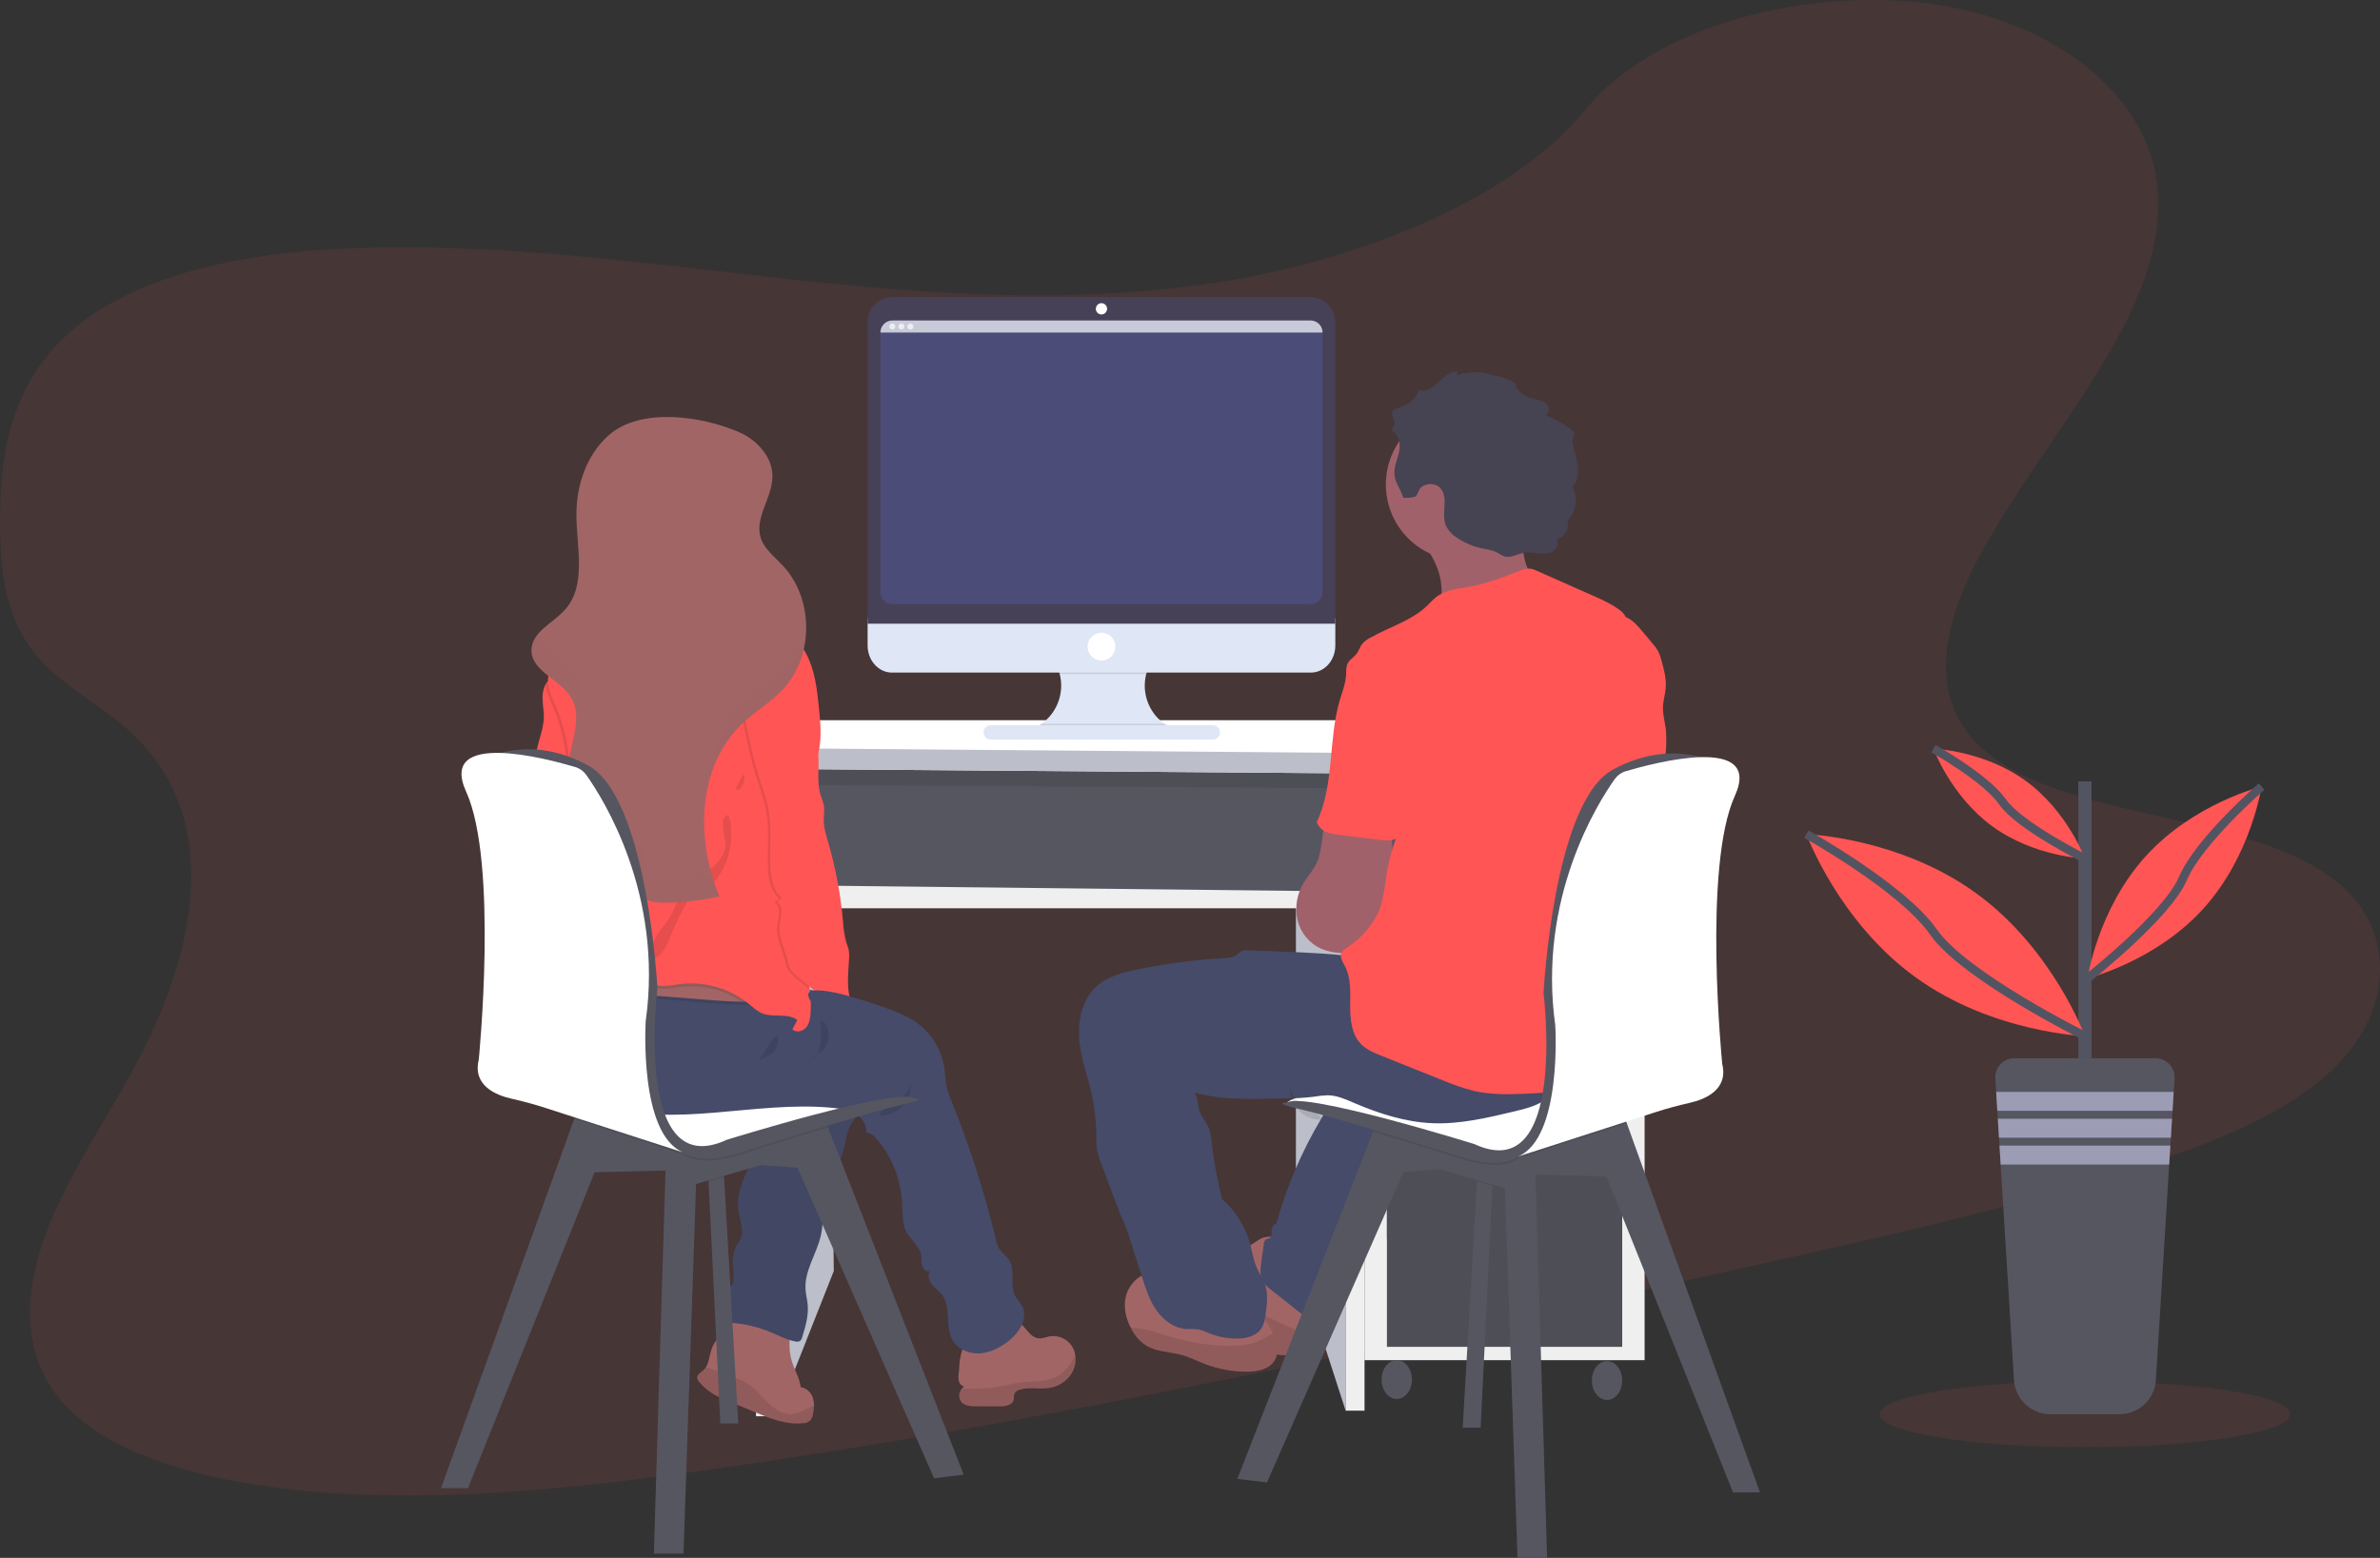 <svg width="559" height="366" viewBox="0 0 559 366" fill="none" xmlns="http://www.w3.org/2000/svg">
<rect x="0" y="0" width="559" height="366" fill="#333333" stroke="none"/>
<g clip-path="url(#clip0)">
<path opacity="0.1" d="M289.117 65.823C253.813 71.802 218.559 69.239 184.645 65.51C150.732 61.782 116.902 56.912 81.584 58.38C58.864 59.322 33.563 63.834 17.699 76.949C2.429 89.564 0.05 106.586 0.02 121.952C-0.019 133.51 0.98 145.47 9.151 154.677C14.83 161.064 23.571 165.64 30.154 171.536C53.062 192.014 46.097 224.259 31.065 251.674C24.011 264.536 15.384 277.185 10.581 290.349C5.778 303.514 5.14 317.621 13.737 328.356C22.255 339.001 38.732 345.001 55.911 348.11C90.804 354.427 129.679 350.505 167.293 345.189C250.538 333.383 332.923 314.978 415.13 296.617C445.546 289.819 476.096 282.991 505.4 273.193C521.674 267.739 538.245 260.951 548.756 250.385C562.112 236.997 562.448 218.685 549.577 207.742C527.981 189.396 479.099 193.467 462.394 172.493C453.204 160.945 457.205 145.261 464.521 131.408C480.207 101.697 510.524 72.343 506.597 42.721C503.886 22.392 483.204 5.568 455.484 1.185C426.428 -3.407 389.111 5.3 372.382 25.759C355.183 46.837 320.29 60.527 289.117 65.823Z" fill="#FF5555"/>
<path d="M318.276 178.126H178.076V210.668H318.276V178.126Z" fill="#565661"/>
<path opacity="0.1" d="M318.276 178.126H178.076V210.668H318.276V178.126Z" fill="black"/>
<path d="M194.85 211.739L195.834 298.615L182.35 332.739L181.306 211.739H194.85Z" fill="#BCBEC9"/>
<path d="M179.555 184.374L316.055 185.197V209.433H179.555V184.374Z" fill="#565661"/>
<path d="M304.376 211.739L316.055 213.39V331.42L304.376 295.318V211.739Z" fill="#BCBEC9"/>
<path d="M386.276 179.43H320.492V319.555H386.276V179.43Z" fill="#EFEFF0"/>
<path d="M381.013 183.322H325.755V291.034H381.013V183.322Z" fill="#565661"/>
<path opacity="0.1" d="M381.013 183.322H325.755V291.034H381.013V183.322Z" fill="black"/>
<path d="M381.013 185.529H325.755V209.433H381.013V185.529Z" fill="#565661"/>
<path d="M381.013 211.739H325.755V262.513H381.013V211.739Z" fill="#565661"/>
<path d="M381.013 265.647H325.755V316.421H381.013V265.647Z" fill="#565661"/>
<path opacity="0.1" d="M381.013 265.647H325.755V316.421H381.013V265.647Z" fill="black"/>
<path d="M328.06 328.678C330.027 328.678 331.622 326.636 331.622 324.116C331.622 321.597 330.027 319.555 328.06 319.555C326.093 319.555 324.499 321.597 324.499 324.116C324.499 326.636 326.093 328.678 328.06 328.678Z" fill="#565661"/>
<path d="M377.452 328.896C379.419 328.896 381.013 326.854 381.013 324.334C381.013 321.815 379.419 319.773 377.452 319.773C375.485 319.773 373.89 321.815 373.89 324.334C373.89 326.854 375.485 328.896 377.452 328.896Z" fill="#565661"/>
<path d="M177.581 332.739H182.35L181.039 180.645H173.797L177.581 332.739Z" fill="#EFEFF0"/>
<path d="M316.055 179.43V331.42H320.492V180.645L316.055 179.43Z" fill="#EFEFF0"/>
<path d="M181.271 207.946V213.39H316.055V209.433L181.271 207.946Z" fill="#EFEFF0"/>
<path d="M190.408 169.211H361.281L386.113 177.452V182.231L172.976 180.585V175.721L190.408 169.211Z" fill="white"/>
<path d="M172.976 175.721L386.113 177.452V182.231L172.976 180.585V175.721Z" fill="#BCBEC9"/>
<path d="M192.282 232.406L191.293 232.257C191.293 232.212 191.293 232.173 191.293 232.133C191.263 231.9 191.229 231.672 191.194 231.439C191.6 231.761 191.986 232.083 192.342 232.406H192.282Z" fill="url(#paint0_linear)"/>
<path d="M170.785 308.968C171.428 308.82 172.081 308.696 172.734 308.606C177.218 307.966 181.791 308.641 185.901 310.55C185.486 313.614 185.075 316.783 185.956 319.743C186.569 321.826 187.801 323.71 188.063 325.881C188.724 325.995 189.34 326.291 189.842 326.736C190.344 327.181 190.713 327.757 190.907 328.4C191.097 328.969 191.192 329.566 191.189 330.166C191.184 330.908 191.091 331.647 190.912 332.367C190.852 332.943 190.57 333.472 190.127 333.842C189.683 334.213 189.113 334.395 188.538 334.35C184.709 334.787 180.955 333.274 177.393 331.792L170.468 328.906C169.657 328.569 168.841 328.227 168.064 327.81C166.591 327.013 165.283 325.941 164.211 324.652C163.984 324.422 163.825 324.134 163.751 323.819C163.622 322.946 164.641 322.425 165.289 321.835C165.479 321.656 165.645 321.452 165.784 321.231C166.55 320.07 166.625 318.469 167.085 317.1C168.173 313.852 171.537 311.76 172.724 308.592C172.788 308.418 172.847 308.244 172.897 308.066" fill="#A26565"/>
<path opacity="0.1" d="M191.189 330.165C191.184 330.908 191.091 331.647 190.912 332.367C190.852 332.942 190.57 333.472 190.127 333.842C189.684 334.213 189.113 334.395 188.538 334.35C184.709 334.787 180.955 333.274 177.393 331.792L170.468 328.906C169.657 328.569 168.841 328.227 168.064 327.81C166.591 327.012 165.283 325.94 164.211 324.652C163.984 324.422 163.825 324.133 163.751 323.819C163.622 322.946 164.641 322.425 165.289 321.835C165.479 321.656 165.645 321.452 165.784 321.23C167.693 321.642 170.063 322.847 171.522 323.313C172.983 323.712 174.387 324.3 175.697 325.063C177.517 326.233 178.828 328.038 180.371 329.526C181.914 331.013 183.908 332.367 186.06 332.184C187.197 332.012 188.294 331.632 189.295 331.063L191.189 330.165Z" fill="black"/>
<path d="M183.082 259.702C183.21 260.152 183.199 260.63 183.049 261.073C182.898 261.516 182.616 261.903 182.241 262.181C181.593 262.583 180.757 262.528 180.114 262.964C179.317 263.525 179.204 264.635 179.065 265.597C178.57 268.904 176.933 271.904 175.533 274.944C174.133 277.983 172.951 281.3 173.466 284.603C173.817 286.844 174.915 289.234 173.886 291.252C173.634 291.748 173.258 292.189 172.971 292.67C171.561 295.03 172.363 298.02 172.308 300.767C172.329 301.072 172.262 301.377 172.115 301.645C171.899 301.898 171.633 302.104 171.334 302.25C170.831 302.62 170.419 303.099 170.127 303.651C169.835 304.203 169.671 304.814 169.647 305.438C169.605 306.687 169.755 307.934 170.092 309.137C170.147 309.623 170.361 310.076 170.701 310.426C171.094 310.687 171.559 310.819 172.031 310.803C175.139 311.055 178.187 311.798 181.064 313.005C182.938 313.788 184.759 314.77 186.752 315.147C186.945 315.207 187.148 315.227 187.349 315.205C187.549 315.184 187.744 315.122 187.919 315.023C188.17 314.796 188.343 314.496 188.414 314.165C189.181 311.636 189.957 309.028 189.695 306.4C189.582 305.269 189.28 304.164 189.201 303.033C188.854 298.571 191.867 294.544 192.821 290.141C193.252 288.158 193.252 286.105 193.559 284.102C194.39 278.613 197.407 273.689 198.569 268.26C198.731 267.248 198.983 266.252 199.321 265.285C200.187 263.182 202.19 261.477 202.235 259.201C202.262 258.7 202.131 258.204 201.859 257.783C201.393 257.27 200.773 256.922 200.093 256.791C197.406 256.05 194.67 255.497 191.906 255.135C190.64 254.886 189.347 254.796 188.058 254.867C186.384 255.065 184.775 255.634 183.349 256.533C181.439 257.713 182.666 257.996 183.082 259.702Z" fill="#454B69"/>
<path opacity="0.05" d="M183.082 259.702C183.21 260.152 183.199 260.63 183.049 261.073C182.898 261.516 182.616 261.903 182.241 262.181C181.593 262.583 180.757 262.528 180.114 262.964C179.317 263.525 179.204 264.635 179.065 265.597C178.57 268.904 176.933 271.904 175.533 274.944C174.133 277.983 172.951 281.3 173.466 284.603C173.817 286.844 174.915 289.234 173.886 291.252C173.634 291.748 173.258 292.189 172.971 292.67C171.561 295.03 172.363 298.02 172.308 300.767C172.329 301.072 172.262 301.377 172.115 301.645C171.899 301.898 171.633 302.104 171.334 302.25C170.831 302.62 170.419 303.099 170.127 303.651C169.835 304.203 169.671 304.814 169.647 305.438C169.605 306.687 169.755 307.934 170.092 309.137C170.147 309.623 170.361 310.076 170.701 310.426C171.094 310.687 171.559 310.819 172.031 310.803C175.139 311.055 178.187 311.798 181.064 313.005C182.938 313.788 184.759 314.77 186.752 315.147C186.945 315.207 187.148 315.227 187.349 315.205C187.549 315.184 187.744 315.122 187.919 315.023C188.17 314.796 188.343 314.496 188.414 314.165C189.181 311.636 189.957 309.028 189.695 306.4C189.582 305.269 189.28 304.164 189.201 303.033C188.854 298.571 191.867 294.544 192.821 290.141C193.252 288.158 193.252 286.105 193.559 284.102C194.39 278.613 197.407 273.689 198.569 268.26C198.731 267.248 198.983 266.252 199.321 265.285C200.187 263.182 202.19 261.477 202.235 259.201C202.262 258.7 202.131 258.204 201.859 257.783C201.393 257.27 200.773 256.922 200.093 256.791C197.406 256.05 194.67 255.497 191.906 255.135C190.64 254.886 189.347 254.796 188.058 254.867C186.384 255.065 184.775 255.634 183.349 256.533C181.439 257.713 182.666 257.996 183.082 259.702Z" fill="black"/>
<path d="M173.401 334.43H169.182L166.422 277.587L166.229 274.354L169.815 273.089L170.058 276.526L173.401 334.43Z" fill="#565661"/>
<path opacity="0.1" d="M170.058 276.526L166.422 277.587L166.229 274.354L169.815 273.089L170.058 276.526Z" fill="black"/>
<path d="M226.344 346.454L219.384 347.297L187.321 274.354L178.674 273.719L163.488 278.162L160.535 365.008H153.576L156.316 274.988L139.651 275.415L109.912 349.622H103.586L134.863 262.895L136.07 259.553L182.681 257.951L194.301 264.482L194.449 264.858L226.344 346.454Z" fill="#565661"/>
<path opacity="0.1" d="M194.449 264.858C184.432 267.883 174.035 271.185 174.035 271.185C174.035 271.185 164.552 274.502 160.535 271.185C160.029 270.789 159.463 270.476 158.859 270.258C159.38 270.631 159.942 270.942 160.535 271.185L134.863 262.89L136.065 259.553L182.681 257.951L194.301 264.482L194.449 264.858Z" fill="black"/>
<path d="M147.036 250.464L166.016 246.235C166.016 246.235 211.366 254.694 214.74 258.075C214.74 258.075 178.462 265.473 174.455 267.992C170.448 270.511 146.611 273.297 147.036 250.464Z" fill="white"/>
<path d="M138.874 202.918C137.39 207.633 133.339 211.883 128.407 212.086C128.049 212.128 127.685 212.063 127.364 211.898C126.745 211.511 126.731 210.603 126.983 209.914C127.235 209.225 127.675 208.605 127.745 207.881C127.759 207.734 127.749 207.584 127.715 207.44C127.586 206.85 127.107 206.324 126.543 206.448C126.927 206.14 127.182 205.7 127.26 205.213C127.338 204.727 127.232 204.228 126.963 203.815C126.739 203.562 126.537 203.29 126.36 203.002C125.949 202.159 126.587 201.212 126.854 200.31C127.403 198.326 126.008 196.343 125.895 194.275C125.796 192.426 126.731 190.686 126.963 188.851C127.334 185.876 125.86 183.025 125.687 180.055C125.568 177.982 126.078 175.929 126.647 173.931C127.141 172.146 127.7 170.341 127.735 168.477C127.735 167.123 127.502 165.784 127.438 164.436C127.335 163.203 127.559 161.965 128.086 160.846C128.428 160.188 129.012 159.689 129.713 159.453C131.336 158.907 132.399 159.755 132.637 161.297C133.033 163.92 132.805 166.598 133.324 169.231C133.805 171.693 134.532 174.1 135.496 176.415C136.371 178.508 137.435 180.531 138.108 182.698C138.614 184.484 138.976 186.308 139.191 188.152C139.854 193.105 140.373 198.202 138.874 202.918Z" fill="#FF5555"/>
<path d="M251.537 322.931C250.911 323.815 250.106 324.557 249.174 325.107C248.243 325.658 247.205 326.004 246.13 326.124C243.984 326.392 241.753 325.852 239.67 326.442C239.348 326.495 239.044 326.627 238.785 326.827C238.526 327.027 238.32 327.288 238.186 327.587C238.135 327.99 238.103 328.396 238.092 328.802C237.85 330.126 236.114 330.423 234.763 330.413L229.193 330.379C228.036 330.379 226.755 330.314 225.924 329.511C225.529 329.072 225.306 328.505 225.297 327.914C225.288 327.323 225.493 326.749 225.874 326.298C226.047 326.093 226.259 325.924 226.498 325.802C226.15 325.687 225.841 325.477 225.605 325.196C225.369 324.915 225.216 324.574 225.162 324.21C225.061 323.481 225.096 322.74 225.266 322.024C225.266 319.951 225.761 316.48 227.215 314.859C229.001 312.841 232.097 310.233 234.793 309.692C235.703 309.517 236.642 309.558 237.534 309.812C238.425 310.066 239.245 310.526 239.928 311.155C241.204 312.345 242.134 314.209 243.885 314.418C244.839 314.537 245.759 314.085 246.704 313.922C247.778 313.783 248.868 313.981 249.826 314.488C250.783 314.995 251.56 315.786 252.052 316.753C252.291 317.243 252.458 317.766 252.546 318.305C252.808 319.92 252.447 321.573 251.537 322.931Z" fill="#A26565"/>
<path opacity="0.1" d="M251.537 322.931C250.911 323.815 250.106 324.557 249.174 325.107C248.243 325.658 247.205 326.004 246.131 326.125C243.984 326.392 241.753 325.852 239.67 326.442C239.348 326.495 239.044 326.628 238.785 326.827C238.526 327.027 238.32 327.288 238.186 327.587C238.135 327.99 238.103 328.396 238.092 328.802C237.85 330.126 236.114 330.423 234.763 330.414L229.194 330.379C228.036 330.379 226.755 330.314 225.924 329.511C225.529 329.072 225.306 328.505 225.297 327.914C225.288 327.323 225.493 326.749 225.874 326.298C229.09 326.164 232.25 326.298 235.456 325.634C236.757 325.371 238.038 325.024 239.354 324.84C242.203 324.434 245.235 324.781 247.852 323.571C250.033 322.579 251.596 320.561 252.521 318.31C252.789 319.92 252.437 321.571 251.537 322.931Z" fill="black"/>
<path d="M236.841 315.092C234.862 316.629 232.542 317.829 230.049 317.958C227.556 318.087 224.91 316.966 223.688 314.795C221.902 311.606 223.485 307.173 221.299 304.248C220.616 303.331 219.632 302.681 218.91 301.794C218.188 300.906 217.772 299.572 218.415 298.63C217.638 298.928 216.817 298.174 216.59 297.371C216.362 296.567 216.506 295.705 216.367 294.891C216.006 292.735 213.894 291.351 212.88 289.437C211.866 287.523 212.004 285.039 211.891 282.773C211.638 277.252 209.588 271.966 206.054 267.724C205.381 266.921 204.52 266.103 203.472 266.143C203.655 264.328 202.448 262.592 200.884 261.68C199.321 260.768 197.461 260.46 195.651 260.282C177.383 258.477 158.349 265.285 140.908 259.558C136.055 257.966 131.376 255.303 128.408 251.129C127.252 249.54 126.424 247.735 125.975 245.82C125.526 243.906 125.463 241.921 125.791 239.982V239.913C126.478 236.392 128.333 235.524 131.405 233.918C134.951 232.039 138.658 230.48 142.481 229.262C149.9 226.936 157.889 226.098 165.546 227.804C169.123 228.607 172.57 229.936 176.152 230.715C177.562 231.022 178.981 231.24 180.411 231.424C182.632 231.701 184.863 231.885 187.098 232.143C194.248 232.968 201.288 234.555 208.102 236.878C210.639 237.741 213.177 238.727 215.358 240.289C217.084 241.546 218.543 243.133 219.65 244.96C220.757 246.787 221.491 248.816 221.808 250.93C222.016 252.388 222.021 253.905 222.338 255.318C222.638 256.506 223.035 257.667 223.525 258.789C227.751 269.265 231.205 280.037 233.858 291.019C234.009 291.835 234.287 292.621 234.684 293.349C235.317 294.376 236.406 295.065 237.044 296.091C238.528 298.511 237.098 301.888 238.414 304.407C238.869 305.279 239.626 305.969 240.081 306.841C241.565 309.702 239.374 313.124 236.841 315.092Z" fill="#454B69"/>
<path opacity="0.1" d="M211.564 258.12C212.267 257.562 212.874 256.892 213.36 256.136C213.847 255.377 214.041 254.465 213.904 253.573C214.097 254.702 214.023 255.86 213.689 256.956C213.355 258.051 212.769 259.052 211.98 259.88C210.738 261.154 208.408 262.404 206.593 261.968C206.85 260.51 210.412 259.102 211.564 258.12Z" fill="black"/>
<path opacity="0.1" d="M180.658 233.407C180.509 233.939 180.23 234.424 179.846 234.821C179.463 235.217 178.987 235.512 178.462 235.678C177.407 236.001 176.303 236.131 175.202 236.06H174.213C161.233 235.772 148.115 232.886 135.437 235.638C133.909 235.954 132.41 236.397 130.955 236.962C129.102 237.694 127.367 238.697 125.806 239.937V239.868C126.493 236.347 128.348 235.48 131.42 233.873C134.963 232.01 138.664 230.467 142.48 229.262C149.9 226.936 157.889 226.098 165.546 227.804C169.123 228.607 172.57 229.936 176.152 230.715C177.561 231.022 178.981 231.24 180.411 231.424C180.688 232.046 180.774 232.736 180.658 233.407Z" fill="black"/>
<path d="M180.658 232.698C180.51 233.231 180.231 233.718 179.848 234.115C179.464 234.513 178.988 234.808 178.462 234.974C177.407 235.298 176.302 235.426 175.202 235.351H174.213C161.233 235.063 148.115 232.177 135.437 234.929C133.909 235.246 132.41 235.687 130.955 236.248C129.014 237.024 127.204 238.094 125.588 239.422C125.209 238.377 124.831 237.331 124.455 236.283C124 235.033 125.444 234.756 125.722 233.635C125.905 232.877 125.593 232.014 125.435 231.206C125.394 231.008 125.368 230.807 125.355 230.606C125.266 228.816 125.905 227.784 127.369 226.817C131.712 223.942 137.01 221.968 141.966 220.485C144.601 219.65 147.323 219.121 150.078 218.909C153.976 218.681 157.869 219.405 161.663 220.322C166.328 221.477 170.943 223.004 175.078 225.449C177.106 226.634 179.085 228.121 180.178 230.234C180.614 230.976 180.784 231.846 180.658 232.698Z" fill="#A26565"/>
<path opacity="0.1" d="M138.875 202.918C137.391 207.633 133.339 211.883 128.408 212.086C128.049 212.128 127.686 212.063 127.364 211.898C126.746 211.511 126.731 210.603 126.983 209.914C127.235 209.225 127.676 208.605 127.745 207.881C127.76 207.734 127.75 207.584 127.715 207.44C130.332 203.741 132.869 200.002 133.874 195.624C134.077 194.87 134.139 194.085 134.057 193.309C133.923 192.416 133.473 191.608 133.226 190.745C132.79 189.218 132.993 187.601 133.117 186.02C133.632 179.055 132.471 172.068 129.733 165.646C129.066 164.099 128.304 162.532 128.071 160.881C128.414 160.223 128.997 159.723 129.699 159.487C131.321 158.942 132.385 159.79 132.622 161.332C133.018 163.955 132.79 166.632 133.31 169.265C133.79 171.727 134.517 174.135 135.481 176.45C136.357 178.542 137.42 180.565 138.093 182.732C138.599 184.518 138.962 186.342 139.176 188.186C139.854 193.105 140.373 198.202 138.875 202.918Z" fill="black"/>
<path opacity="0.1" d="M180.658 232.698C180.51 233.231 180.231 233.718 179.848 234.115C179.464 234.513 178.988 234.808 178.462 234.974C177.407 235.298 176.302 235.426 175.202 235.351H174.213C169.987 232.538 164.908 231.309 159.868 231.88C158.255 232.073 156.643 232.45 155.03 232.301C151.77 232.004 149.129 229.654 146.225 228.151C142.921 226.516 139.205 225.907 135.553 226.404C131.902 226.9 128.482 228.479 125.732 230.938L125.45 231.186C125.409 230.988 125.383 230.787 125.37 230.586C125.281 228.796 125.92 227.765 127.384 226.798C131.727 223.922 137.025 221.948 141.981 220.466C144.616 219.631 147.338 219.102 150.093 218.889C153.991 218.661 157.884 219.385 161.678 220.302C166.343 221.457 170.958 222.985 175.093 225.429C177.106 226.634 179.085 228.122 180.178 230.234C180.615 230.976 180.784 231.846 180.658 232.698Z" fill="black"/>
<path d="M191.753 178.384L191.684 178.562C190.576 181.443 188.538 183.878 187.232 186.684C185.585 190.239 185.179 194.226 184.813 198.133C184.496 201.48 184.185 204.847 184.437 208.204C185.07 216.474 189.102 224.318 190.18 232.43C190.446 234.304 190.514 236.2 190.383 238.088C190.294 239.283 190.076 240.567 189.285 241.45C188.493 242.332 186.955 242.679 186.104 241.832C186.485 241.103 186.871 240.379 187.257 239.65C184.996 237.89 181.593 239.154 178.951 238.053C177.789 237.557 176.859 236.665 175.885 235.867C173.661 234.054 171.097 232.705 168.346 231.9C165.595 231.094 162.71 230.848 159.863 231.176C158.25 231.374 156.637 231.751 155.025 231.602C151.765 231.3 149.124 228.955 146.22 227.452C142.916 225.817 139.2 225.209 135.549 225.704C131.898 226.2 128.478 227.777 125.726 230.234C125.034 230.878 124.104 231.632 123.253 231.226C122.924 231.024 122.659 230.733 122.486 230.388C119.247 224.839 121.631 217.684 125.093 212.279C128.556 206.875 133.141 201.892 134.566 195.629C134.772 194.876 134.834 194.09 134.749 193.314C134.615 192.421 134.165 191.613 133.918 190.75C133.483 189.223 133.685 187.606 133.809 186.025C134.328 179.059 133.171 172.07 130.436 165.646C129.644 163.796 128.704 161.922 128.704 159.914C128.704 156.75 130.965 154.127 132.835 151.584C134.986 148.658 136.792 145.42 139.517 143.015C142.1 140.73 145.839 139.331 149.035 140.492C154.464 139.17 160.053 138.624 165.635 138.87C167.564 138.959 169.558 139.163 171.25 140.1C173.06 141.092 174.361 142.857 176.142 143.913C177.443 144.691 178.941 145.058 180.356 145.604C184.263 147.133 187.487 150.024 189.438 153.745C191.417 157.588 191.911 162.006 192.347 166.31C192.762 170.361 193.158 174.571 191.753 178.384Z" fill="#FF5555"/>
<path opacity="0.1" d="M184.437 208.204C185.07 216.474 189.102 224.318 190.18 232.43C188.023 230.601 185.021 228.761 184.62 226.634C184.175 224.333 182.75 221.319 182.513 218.993C182.276 216.668 183.903 213.826 182.196 212.23C181.365 211.451 183.577 211.669 182.765 210.871C180.94 209.091 180.49 206.349 180.376 203.805C180.183 199.303 180.752 194.751 179.926 190.324C179.431 187.591 178.397 184.988 177.571 182.336C176.612 179.246 175.919 176.083 175.227 172.915C174.545 170.098 174.049 167.239 173.743 164.356C173.53 161.877 173.629 159.249 174.732 156.988C175.835 154.727 178.066 152.893 180.569 152.927C188.939 153.036 187.494 164.411 189.334 169.667C190.071 171.759 191.066 173.782 191.466 175.964C191.612 176.819 191.692 177.685 191.704 178.552C190.596 181.433 188.558 183.868 187.252 186.674C185.605 190.229 185.199 194.216 184.833 198.123C184.497 201.48 184.185 204.847 184.437 208.204Z" fill="black"/>
<path d="M189.878 169.538C190.615 171.63 191.61 173.653 192.01 175.835C192.678 179.489 191.644 183.372 192.767 186.912C193.059 187.668 193.304 188.441 193.499 189.228C193.692 190.353 193.47 191.504 193.47 192.649C193.47 194.494 194.048 196.279 194.563 198.049C196.302 204.064 197.454 210.235 198.001 216.474C198.082 218.151 198.346 219.813 198.787 221.433C198.995 221.981 199.173 222.541 199.321 223.109C199.454 223.866 199.486 224.638 199.415 225.404C199.282 227.834 199.01 230.273 199.282 232.693C199.554 235.113 200.434 237.567 202.25 239.189C200.627 239.541 198.911 239.893 197.328 239.372C195.102 238.643 193.766 236.397 192.634 234.354C191.199 231.746 185.748 229.396 185.184 226.465C184.744 224.17 183.319 221.155 183.082 218.824C182.844 216.494 184.467 213.663 182.76 212.066C181.934 211.288 184.145 211.501 183.329 210.708C181.509 208.927 181.059 206.185 180.945 203.637C180.752 199.14 181.316 194.588 180.495 190.16C180 187.428 178.966 184.825 178.14 182.167C177.181 179.083 176.488 175.919 175.796 172.746C175.112 169.929 174.616 167.07 174.312 164.188C174.099 161.709 174.193 159.076 175.301 156.815C176.409 154.554 178.64 152.724 181.138 152.754C189.473 152.902 188.038 164.282 189.878 169.538Z" fill="#FF5555"/>
<path opacity="0.1" d="M166.026 171.477C166.808 172.394 167.812 173.401 168.994 173.222C168.904 173.365 168.762 173.466 168.599 173.505C168.435 173.544 168.263 173.517 168.119 173.43C167.835 173.242 167.607 172.98 167.461 172.672L165.769 169.811C165.546 169.439 164.013 167.272 163.637 168.521C163.489 169.052 165.645 171.03 166.026 171.477Z" fill="black"/>
<path opacity="0.1" d="M165.116 178.612C165.067 177.677 164.674 176.793 164.013 176.133C163.418 175.592 162.724 175.173 161.97 174.898C160.115 174.134 157.919 173.52 155.906 173.619C156.638 174.69 158.987 175.329 160.164 175.934C161.833 176.797 163.484 177.69 165.116 178.612Z" fill="black"/>
<path opacity="0.1" d="M170.384 198.921C170.043 201.46 167.97 203.384 165.873 204.872C163.775 206.359 161.421 207.638 160.051 209.79C159.101 211.278 158.676 213.003 157.869 214.555C156.979 216.266 155.648 217.704 154.585 219.31C153.521 220.917 152.69 222.836 153.017 224.74C153.021 224.827 153.044 224.913 153.083 224.992C153.122 225.07 153.177 225.14 153.244 225.196C153.346 225.239 153.457 225.255 153.567 225.243C153.677 225.231 153.782 225.191 153.872 225.127C156.029 223.996 156.88 221.413 157.785 219.177C158.736 216.919 159.805 214.715 160.991 212.572C161.525 211.58 162.113 210.499 163.108 209.949C163.788 209.665 164.486 209.421 165.195 209.22C166.202 208.757 167.085 208.062 167.772 207.192C170.473 203.963 171.883 199.845 171.73 195.634C171.7 194.746 171.65 190.472 170.32 191.791C168.989 193.11 170.612 197.196 170.384 198.921Z" fill="black"/>
<path d="M173.644 101.553C177.898 103.413 181.558 107.503 181.425 112.139C181.311 117.009 177.245 121.595 178.645 126.261C179.456 128.968 181.9 130.783 183.834 132.841C191.199 140.655 191.184 154.296 183.794 162.095C180.965 165.07 177.329 167.188 174.336 170.029C163.785 179.995 163.335 197.236 168.984 210.618C164.656 211.557 160.244 212.055 155.816 212.106C153.744 212.106 151.206 211.754 150.454 209.815C149.762 208.025 150.949 205.605 149.584 204.282C148.941 203.662 147.976 203.577 147.11 203.434C141.541 202.531 136.97 198.074 134.883 192.823C132.795 187.572 132.904 181.661 134.101 176.138C134.952 172.146 136.282 167.753 134.309 164.183C131.836 159.691 124.722 157.796 124.831 152.66C124.92 148.45 129.872 146.402 132.681 143.273C137.865 137.512 135.397 128.572 135.387 120.807C135.387 113.974 137.771 106.923 142.847 102.371C150.395 95.544 164.933 97.76 173.644 101.553Z" fill="#A26565"/>
<g opacity="0.1">
<path opacity="0.1" d="M135.12 159.091C132.948 155.163 127.245 153.22 125.919 149.357C125.256 150.259 124.883 151.342 124.851 152.461C124.742 157.598 131.845 159.492 134.329 163.989C135.144 165.582 135.487 167.375 135.318 169.156C136.099 165.705 136.787 162.105 135.12 159.091Z" fill="black"/>
<path opacity="0.1" d="M179.214 119.904C180.104 117.301 181.395 114.673 181.459 111.971C181.468 111.678 181.46 111.385 181.435 111.093C180.44 114.078 178.917 116.974 179.214 119.904Z" fill="black"/>
<path opacity="0.1" d="M135.971 133.773C137.672 128.383 136.203 121.699 136.198 115.719C136.198 114.995 136.228 114.267 136.282 113.543C135.696 115.854 135.401 118.229 135.402 120.613C135.412 124.882 136.159 129.514 135.971 133.773Z" fill="black"/>
<path opacity="0.1" d="M184.62 157.023C181.791 159.998 178.155 162.115 175.162 164.956C169.82 169.999 167.075 176.906 166.387 184.23C167.663 178.775 170.241 173.753 174.371 169.85C177.339 167.024 180.999 164.917 183.829 161.917C187.194 158.24 189.149 153.485 189.344 148.499C188.49 151.686 186.868 154.613 184.62 157.023Z" fill="black"/>
<path opacity="0.1" d="M156.643 207.018C154.57 207.018 152.032 206.661 151.28 204.723C150.588 202.938 151.775 200.518 150.41 199.189C149.767 198.569 148.797 198.485 147.937 198.341C142.372 197.444 137.801 192.981 135.714 187.735C134.175 183.858 133.844 179.628 134.23 175.453C134.19 175.617 134.155 175.781 134.121 175.949C132.944 181.473 132.82 187.388 134.902 192.639C136.985 197.89 141.56 202.348 147.125 203.245C148.006 203.389 148.975 203.478 149.599 204.093C150.979 205.422 149.777 207.842 150.469 209.627C151.221 211.565 153.759 211.947 155.831 211.922C160.259 211.871 164.671 211.373 168.999 210.435C168.389 208.988 167.855 207.51 167.401 206.007C163.849 206.64 160.25 206.978 156.643 207.018Z" fill="black"/>
</g>
<path opacity="0.1" d="M172.843 185.395C174.064 186.317 175.39 182.802 174.633 181.924C174.43 182.152 172.655 185.266 172.843 185.395Z" fill="black"/>
<path opacity="0.1" d="M178.051 249.031C179.491 248.535 181.019 248.039 181.959 246.849C182.736 245.892 183.374 242.094 181.731 243.914C180.336 245.476 179.679 247.534 178.051 249.031Z" fill="black"/>
<path opacity="0.1" d="M192.708 245.05C192.535 246.22 192.213 247.435 191.387 248.277C191.234 248.436 190.892 248.535 190.848 248.322C191.771 247.83 192.628 247.223 193.4 246.517C195.072 244.856 195.3 240.765 192.752 239.68C192.728 241.475 192.98 243.225 192.708 245.05Z" fill="black"/>
<path d="M210.303 237.676C210.303 237.676 196.264 232.148 191.189 232.718C186.114 233.288 196.937 241.306 196.937 241.306L203.407 245.679C203.407 245.679 207.364 244.192 207.627 244.078C207.889 243.964 210.303 237.676 210.303 237.676Z" fill="#454B69"/>
<path d="M113.711 178.364C113.711 178.364 124.257 172.235 138.177 179.851C152.097 187.468 154.416 232.287 154.416 232.287C154.416 232.287 148.723 277.949 170.676 267.789C170.676 267.789 210.743 255.318 214.755 258.065C214.755 258.065 218.553 258.065 210.961 259.756C203.368 261.447 174.035 270.764 174.035 270.764C174.035 270.764 164.552 274.086 160.535 270.764C156.519 267.442 145.137 271.19 143.658 248.352C142.679 233.96 140.919 219.632 138.385 205.432L134.472 193.804L113.711 178.364Z" fill="#565661"/>
<path d="M112.445 248.982C112.445 248.982 117.085 202.68 109.477 185.975C102.859 171.417 128.452 178.225 135.13 180.209C136.163 180.518 137.065 181.164 137.692 182.043C141.649 187.621 155.846 209.979 151.661 239.893C151.661 239.893 149.975 266.534 160.521 270.759L128.027 260.267C125.39 259.414 122.714 258.705 120.013 258.09C116.57 257.307 110.961 255.08 112.445 248.982Z" fill="white"/>
<path d="M343.553 335.422H347.772L350.537 278.578L350.725 275.345L347.139 274.081L346.902 277.517L343.553 335.422Z" fill="#565661"/>
<path opacity="0.1" d="M346.902 277.517L350.537 278.578L350.725 275.345L347.139 274.081L346.902 277.517Z" fill="black"/>
<path d="M308.324 313.471C308.22 314.249 308.02 315.012 307.73 315.742C307.43 316.694 306.786 317.501 305.924 318.003C305.346 318.242 304.725 318.365 304.099 318.364C301.769 318.503 299.306 318.469 297.303 317.279C296.449 316.727 295.667 316.073 294.973 315.33C290.471 310.846 286.379 305.968 282.745 300.752C282.137 299.875 281.508 298.838 281.78 297.777C286.487 296.468 290.957 294.418 295.022 291.703C295.583 291.272 296.212 290.937 296.882 290.711C298.03 290.466 299.212 290.422 300.374 290.583C301.497 290.766 301.547 290.801 301.977 292.07C302.689 294.217 302.571 296.533 303.372 298.68C303.881 299.866 304.5 301.002 305.222 302.071C307.29 305.537 308.878 309.628 308.324 313.471Z" fill="#A26565"/>
<path opacity="0.1" d="M308.324 313.471C308.22 314.249 308.02 315.012 307.73 315.742C307.43 316.694 306.786 317.501 305.924 318.003C305.346 318.242 304.725 318.365 304.099 318.365C301.769 318.503 299.306 318.469 297.303 317.279C296.449 316.728 295.667 316.073 294.973 315.33C290.471 310.846 286.379 305.968 282.745 300.752C282.137 299.875 281.508 298.838 281.78 297.777C283.316 297.351 284.828 296.844 286.311 296.26L286.386 296.315C287.904 297.4 289.007 298.957 290.081 300.485L293.543 305.369C294.16 306.328 294.889 307.21 295.715 307.997C296.738 308.82 297.868 309.5 299.074 310.02C300.701 310.808 302.328 311.596 304.02 312.231C305.113 312.672 306.963 312.846 308.324 313.471Z" fill="black"/>
<path d="M311.519 260.52C311.178 261.344 310.764 262.135 310.282 262.885C305.685 270.624 302.138 278.943 299.736 287.622C299.054 287.469 298.668 288.401 298.673 289.11C298.678 289.819 298.673 290.711 298.02 290.969C297.827 291.044 297.609 291.044 297.421 291.128C297.006 291.316 296.887 291.847 296.828 292.303L296.244 296.597C296.041 298.085 295.863 299.696 296.59 301.01C297.092 301.791 297.742 302.465 298.505 302.993L308.16 310.629C308.556 310.942 309.046 311.274 309.521 311.1C310.604 310.704 309.644 308.76 310.51 307.972C311.084 307.431 311.994 307.838 312.79 307.773C313.829 307.694 314.615 306.737 314.878 305.731C315.062 304.705 315.08 303.657 314.932 302.627C314.867 302.156 314.921 301.677 315.09 301.233C315.385 300.763 315.791 300.373 316.273 300.098C317.948 298.871 319.298 297.252 320.204 295.381C321.11 293.511 321.546 291.446 321.471 289.368C321.393 288.735 321.416 288.094 321.541 287.469C321.742 286.896 322.045 286.365 322.436 285.902C325.943 281.147 328.866 275.985 331.77 270.833C333.442 267.858 335.144 264.838 335.727 261.487C335.778 261.362 335.799 261.227 335.789 261.093C335.778 260.959 335.737 260.829 335.668 260.713C335.599 260.598 335.504 260.5 335.39 260.428C335.277 260.355 335.149 260.311 335.015 260.297C333.567 259.843 332.089 259.489 330.593 259.236C326.047 258.313 321.659 256.89 317.237 255.522C312.815 254.153 312.85 256.94 311.519 260.52Z" fill="#454B69"/>
<path d="M290.61 347.446L297.575 348.289L329.633 275.345L338.28 274.711L353.471 279.153L356.419 366H363.379L360.638 275.98L377.303 276.407L407.042 350.614H413.369L382.091 263.887L380.889 260.545L334.273 258.943L322.654 265.473L322.505 265.85L290.61 347.446Z" fill="#565661"/>
<path opacity="0.1" d="M322.505 265.85C332.522 268.875 342.92 272.177 342.92 272.177C342.92 272.177 352.402 275.494 356.419 272.177C356.925 271.781 357.491 271.468 358.096 271.25C357.575 271.623 357.012 271.934 356.419 272.177L382.092 263.882L380.904 260.545L334.288 258.943L322.669 265.473L322.505 265.85Z" fill="black"/>
<path d="M369.918 251.456L350.938 247.226C350.938 247.226 305.588 255.685 302.214 259.067C302.214 259.067 338.492 266.465 342.499 268.984C346.506 271.503 370.343 274.289 369.918 251.456Z" fill="white"/>
<path d="M299.489 319.426C298.347 321.607 295.532 322.222 293.059 322.257C289.625 322.299 286.214 321.689 283.007 320.457C281.177 319.753 279.421 318.845 277.531 318.33C274.717 317.556 271.596 317.621 269.122 316.069C267.811 315.192 266.727 314.014 265.961 312.633C265.818 312.39 265.679 312.137 265.551 311.879C264.369 309.573 263.82 306.891 264.477 304.402C265.135 301.912 267.525 299.17 270.295 299.21C273.584 299.26 277.507 300.822 280.682 301.63C284.64 302.622 288.597 303.767 292.094 305.864C295.022 307.63 297.61 310.163 298.99 313.257C299.255 313.854 299.473 314.471 299.643 315.102C300.073 316.53 300.172 318.122 299.489 319.426Z" fill="#A26565"/>
<path opacity="0.1" d="M299.489 319.426C298.346 321.607 295.532 322.222 293.059 322.257C289.625 322.299 286.214 321.689 283.007 320.457C281.177 319.753 279.421 318.845 277.531 318.33C274.717 317.556 271.595 317.621 269.122 316.069C267.811 315.192 266.727 314.014 265.961 312.633C265.818 312.39 265.679 312.137 265.551 311.879C266.045 311.919 266.501 311.968 266.748 311.993C269.785 312.286 272.684 313.396 275.582 314.234C279.607 315.399 283.762 316.049 287.949 316.168C290.917 316.252 294.013 316.034 296.605 314.581C297.379 314.092 298.182 313.65 299.009 313.257C299.275 313.854 299.493 314.471 299.662 315.102C300.073 316.53 300.172 318.122 299.489 319.426Z" fill="black"/>
<path d="M320.744 225.147C314.314 224.09 307.765 223.833 301.245 223.575L293.271 223.257C292.704 223.191 292.129 223.261 291.594 223.461C291.133 223.758 290.695 224.089 290.283 224.452C289.482 224.998 288.458 225.057 287.494 225.112C280.651 225.49 273.846 226.375 267.134 227.76C263.671 228.469 260.075 229.396 257.473 231.791C254.723 234.325 253.516 238.187 253.422 241.926C253.328 245.664 254.307 249.339 255.341 252.929C256.657 257.25 257.384 261.73 257.503 266.247C257.456 267.5 257.504 268.755 257.646 270C257.876 271.19 258.226 272.352 258.69 273.471L262.331 283.214C262.652 284.067 262.969 284.915 263.32 285.748C263.671 286.581 264.007 287.236 264.309 288.019C264.754 289.09 265.106 290.201 265.457 291.307L267.881 298.938L268.197 299.929C269.073 302.676 269.968 305.473 271.62 307.833C273.272 310.193 275.83 312.097 278.704 312.241C279.631 312.206 280.559 312.231 281.484 312.315C282.271 312.508 283.036 312.786 283.764 313.143C285.922 314.042 288.239 314.496 290.575 314.477C292.727 314.477 295.116 313.877 296.284 312.062C296.927 311.071 297.095 309.851 297.273 308.681C297.585 306.331 297.886 303.876 297.09 301.645C296.595 300.311 295.764 299.166 295.19 297.852C294.389 296.062 294.127 294.083 293.608 292.194C292.484 288.128 290.196 284.481 287.029 281.702C285.904 277.237 285.077 272.702 284.555 268.126C284.483 267.113 284.282 266.113 283.957 265.151C283.378 263.663 282.206 262.459 281.716 260.941C281.256 259.533 281.395 257.907 280.559 256.692C287.518 258.611 294.409 258.179 301.636 258.065C303.95 258.073 306.263 257.94 308.561 257.669C309.632 257.472 310.717 257.356 311.806 257.322C314.042 257.322 316.139 258.313 318.192 259.186C323.994 261.665 330.108 263.614 336.41 263.882C342.915 264.154 349.345 262.622 355.702 261.105C358.496 260.436 361.4 259.712 363.616 257.872C365.832 256.032 367.079 252.715 365.713 250.191C364.675 248.292 362.523 247.36 360.515 246.567C354.955 244.365 349.365 242.218 344.008 239.556C335.826 235.559 329.708 226.634 320.744 225.147Z" fill="#454B69"/>
<path d="M309.278 202.715C308.502 204.4 307.196 205.779 306.231 207.366C304.618 209.977 304.085 213.118 304.747 216.117C305.095 217.6 305.777 218.983 306.742 220.16C307.707 221.337 308.928 222.276 310.312 222.905C311.547 223.398 312.847 223.712 314.17 223.837C315.912 224.051 317.767 224.095 319.305 223.252C320.456 222.56 321.401 221.57 322.04 220.386C323.371 218.155 324.128 215.641 324.82 213.137C326.102 208.516 327.195 203.776 327.036 198.981C326.982 197.33 326.656 195.47 325.29 194.518C324.586 194.11 323.804 193.854 322.995 193.765L316.471 192.594C315.209 192.366 313.008 191.439 311.915 192.351C310.822 193.264 310.737 195.961 310.55 197.226C310.253 199.095 310.07 200.994 309.278 202.715Z" fill="#A1616A"/>
<path d="M388.586 183.535L386.88 197.875C386.526 200.433 386.323 203.009 386.271 205.591C386.271 207.028 386.316 208.625 385.366 209.701C384.902 210.191 384.314 210.545 383.664 210.727C381.592 211.372 379.331 210.797 377.353 209.909C376.195 209.413 375.013 208.694 374.489 207.539C374.184 206.738 374.057 205.88 374.118 205.025C374.118 196.472 374.924 187.552 379.381 180.263C379.761 179.548 380.297 178.927 380.949 178.448C382.185 177.655 383.803 177.878 385.203 178.309C386.064 178.572 388.388 178.865 388.937 179.633C389.487 180.402 388.705 182.549 388.586 183.535Z" fill="#A1616A"/>
<path d="M343.311 131.68C353.145 131.68 361.118 123.689 361.118 113.83C361.118 103.972 353.145 95.98 343.311 95.98C333.476 95.98 325.503 103.972 325.503 113.83C325.503 123.689 333.476 131.68 343.311 131.68Z" fill="#A1616A"/>
<path d="M338.547 140.432C338.483 141.821 338.106 143.177 337.444 144.399C346.536 143.01 355.604 141.463 364.65 139.758C361.649 138.211 359.38 135.538 358.338 132.32C357.846 130.595 357.577 128.814 357.537 127.02C357.393 124.175 357.448 121.323 357.7 118.486C354.534 118.818 351.537 120.008 348.519 121.03C345.486 122.058 342.399 122.923 339.274 123.623C337.766 123.96 336.247 124.248 334.723 124.516C332.943 124.833 332.087 124.828 333.323 126.395C336.643 130.58 339.012 134.834 338.547 140.432Z" fill="#A1616A"/>
<path d="M344.018 138.047C341.668 138.399 339.205 138.796 337.33 140.254C336.617 140.868 335.938 141.522 335.297 142.212C331.572 145.837 326.314 147.295 321.793 149.853C321.056 150.218 320.402 150.733 319.874 151.365C319.379 152.055 319.127 152.932 318.607 153.617C318.004 154.41 317.049 154.906 316.579 155.783C316.109 156.661 316.213 157.593 316.164 158.525C316.05 160.573 315.278 162.517 314.68 164.475C311.935 173.852 313.438 184.309 309.283 193.165C309.474 193.675 309.767 194.141 310.142 194.535C310.518 194.928 310.97 195.242 311.47 195.456C312.515 195.833 313.607 196.068 314.715 196.155L323.92 197.3C325.236 197.464 326.631 197.617 327.833 197.067C326.733 200.106 325.956 203.252 325.513 206.453C325.289 208.41 324.942 210.351 324.474 212.265C323.208 216.628 320.022 220.262 316.248 222.747C315.773 222.996 315.372 223.367 315.085 223.823C314.591 224.814 315.323 225.925 315.842 226.897C317.351 229.713 317.143 233.095 317.123 236.288C317.104 239.481 317.425 242.987 319.651 245.278C320.967 246.631 322.767 247.365 324.519 248.064L338.918 253.831C341.294 254.845 343.745 255.674 346.249 256.31C350.043 257.178 353.985 257.143 357.878 256.975C360.45 256.865 363.019 256.7 365.585 256.479C366.605 256.475 367.608 256.211 368.498 255.71C369.265 255.104 369.854 254.303 370.205 253.39C372.208 249.021 372.881 243.924 375.987 240.265C378.119 237.751 381.429 235.743 381.671 232.455C381.785 230.819 381.058 229.227 381.048 227.586C381.048 225.568 382.101 223.649 382.037 221.636C381.903 218.358 378.822 215.859 378.332 212.617C377.086 204.396 381.251 196.184 383.808 188.276C384.268 186.863 384.862 185.301 386.217 184.696C387.572 184.091 389.482 184.408 389.966 183.069C391.188 179.708 391.48 175.766 391.322 172.191C391.233 170.123 390.501 168.1 390.585 166.027C390.644 164.57 391.109 163.152 391.233 161.699C391.421 159.502 390.842 157.32 390.243 155.198C390.07 154.441 389.812 153.705 389.472 153.007C389.106 152.373 388.675 151.78 388.186 151.236L385.777 148.366C384.649 147.022 383.457 145.629 381.819 144.949C381.29 143.635 379.598 142.728 378.386 142.004C377.165 141.309 375.903 140.688 374.607 140.145L360.985 134.115C360.475 133.858 359.93 133.681 359.367 133.59C358.538 133.562 357.714 133.732 356.963 134.085C352.808 135.736 348.47 137.383 344.018 138.047Z" fill="#FF5555"/>
<path d="M329.589 116.934C329.064 115.085 327.724 113.488 327.521 111.574C327.338 109.873 328.085 108.227 328.51 106.571C328.936 104.915 328.921 102.892 327.61 101.791C327.392 101.603 327.115 101.434 327.036 101.156C326.878 100.661 327.378 100.209 327.531 99.709C327.813 98.717 326.591 97.621 327.036 96.669C327.289 96.148 327.922 95.965 328.476 95.801C330.593 95.172 332.74 93.773 333.2 91.607C334.857 92.301 336.623 90.997 337.894 89.732C339.165 88.468 340.728 87.025 342.479 87.407L342.089 88.205C344.789 87.222 347.742 87.189 350.463 88.111H349.632C352.019 88.151 354.334 88.936 356.256 90.357C356.043 90.357 356.023 90.674 356.107 90.853C356.8 92.474 358.581 93.332 360.297 93.734C361.331 93.982 362.454 94.16 363.21 94.904C363.967 95.648 363.982 97.2 362.983 97.557C365.021 98.352 366.95 99.401 368.726 100.68C369.221 101.042 369.78 101.533 369.715 102.168C369.644 102.487 369.542 102.797 369.409 103.095C369.31 103.624 369.345 104.17 369.512 104.682L370.061 106.953C370.665 109.477 371.14 112.516 369.305 114.346C369.992 115.632 370.247 117.107 370.032 118.55C369.817 119.993 369.144 121.329 368.113 122.359C368.258 122.802 368.308 123.271 368.26 123.734C368.212 124.198 368.066 124.647 367.832 125.05C367.599 125.453 367.282 125.802 366.904 126.074C366.526 126.346 366.095 126.535 365.639 126.628C366.248 127.58 365.689 128.938 364.729 129.533C363.769 130.128 362.562 130.133 361.445 130.029C360.327 129.925 359.194 129.672 358.076 129.841C356.449 130.094 354.856 131.204 353.288 130.709C352.703 130.458 352.142 130.156 351.611 129.806C350.513 129.216 349.236 129.082 348.02 128.814C345.945 128.368 343.975 127.526 342.217 126.335C341.052 125.633 340.123 124.597 339.551 123.36C338.463 120.603 340.293 116.989 338.369 114.743C337.241 113.433 335.005 113.414 333.744 114.534C333.116 115.095 333.032 116.275 332.379 116.696C331.468 116.927 330.525 117.008 329.589 116.934Z" fill="#464353"/>
<path opacity="0.1" d="M305.39 259.112C304.687 258.554 304.08 257.884 303.595 257.128C303.107 256.369 302.914 255.457 303.051 254.565C302.858 255.694 302.931 256.852 303.265 257.947C303.6 259.043 304.185 260.044 304.975 260.872C306.216 262.146 308.546 263.396 310.362 262.959C310.104 261.502 306.543 260.093 305.39 259.112Z" fill="black"/>
<path d="M403.243 179.356C403.243 179.356 392.697 173.227 378.777 180.843C364.858 188.459 362.538 233.278 362.538 233.278C362.538 233.278 368.231 278.94 346.278 268.781C346.278 268.781 306.211 256.31 302.2 259.057C302.2 259.057 298.401 259.057 305.994 260.748C313.587 262.439 342.92 271.756 342.92 271.756C342.92 271.756 352.402 275.078 356.419 271.756C360.435 268.433 371.817 272.182 373.296 249.344C374.275 234.952 376.036 220.624 378.569 206.424L382.482 194.796L403.243 179.356Z" fill="#565661"/>
<path d="M404.509 249.973C404.509 249.973 399.869 203.672 407.477 186.967C414.096 172.409 388.502 179.217 381.824 181.2C380.791 181.51 379.89 182.155 379.262 183.035C375.305 188.613 361.108 210.97 365.293 240.884C365.293 240.884 366.98 267.526 356.434 271.751L388.928 261.259C391.564 260.406 394.24 259.697 396.941 259.082C400.384 258.298 405.993 256.072 404.509 249.973Z" fill="white"/>
<path opacity="0.1" d="M489.694 340.008C516.314 340.008 537.893 336.534 537.893 332.248C537.893 327.963 516.314 324.488 489.694 324.488C463.074 324.488 441.495 327.963 441.495 332.248C441.495 336.534 463.074 340.008 489.694 340.008Z" fill="#FF5555"/>
<path d="M491.242 183.59H488.141V253.588H491.242V183.59Z" fill="#535461"/>
<path d="M510.737 253.375L510.544 256.528L510.267 260.991L510.153 262.845L509.881 267.308L509.762 269.162L509.485 273.625L506.359 324.235C506.216 326.408 505.254 328.444 503.669 329.932C502.083 331.42 499.993 332.248 497.821 332.248H481.562C479.386 332.247 477.293 331.415 475.708 329.92C474.124 328.426 473.167 326.382 473.034 324.206L469.898 273.59L469.626 269.128L469.512 267.273L469.23 262.811L469.116 260.956L468.844 256.493L468.646 253.34C468.612 252.736 468.701 252.13 468.907 251.561C469.114 250.992 469.434 250.472 469.847 250.03C470.261 249.589 470.76 249.237 471.314 248.996C471.868 248.754 472.465 248.628 473.069 248.625H506.319C506.926 248.628 507.526 248.756 508.081 249C508.637 249.244 509.137 249.599 509.55 250.044C509.964 250.489 510.283 251.014 510.487 251.587C510.691 252.159 510.776 252.768 510.737 253.375Z" fill="#565661"/>
<path d="M510.544 256.528L510.267 260.976H469.121L468.844 256.528H510.544Z" fill="#9D9CB5"/>
<path d="M510.153 262.835L509.881 267.288H469.512L469.235 262.835H510.153Z" fill="#9D9CB5"/>
<path d="M509.762 269.142L509.485 273.59H469.903L469.626 269.142H509.762Z" fill="#9D9CB5"/>
<path d="M464.105 209.825C482.17 222.925 489.694 243.413 489.694 243.413C489.694 243.413 467.929 242.664 449.859 229.564C431.789 216.464 424.276 195.981 424.276 195.981C424.276 195.981 446.045 196.73 464.105 209.825Z" fill="#FF5555"/>
<path d="M424.276 195.981C424.276 195.981 446.867 208.551 454.118 218.958C461.37 229.366 489.694 243.413 489.694 243.413" stroke="#535461" stroke-width="2" stroke-miterlimit="10"/>
<path d="M475.764 183.436C485.598 190.562 489.694 201.718 489.694 201.718C489.694 201.718 477.822 201.306 468.013 194.181C458.204 187.056 454.113 175.9 454.113 175.9C454.113 175.9 465.936 176.306 475.764 183.436Z" fill="#FF5555"/>
<path d="M454.113 175.9C454.113 175.9 466.41 182.742 470.353 188.405C474.295 194.067 489.719 201.718 489.719 201.718" stroke="#535461" stroke-width="2" stroke-miterlimit="10"/>
<path d="M503.98 201.148C492.687 213.588 490.297 229.847 490.297 229.847C490.297 229.847 506.22 225.93 517.503 213.484C528.786 201.039 531.186 184.785 531.186 184.785C531.186 184.785 515.272 188.707 503.98 201.148Z" fill="#FF5555"/>
<path d="M531.195 184.79C531.195 184.79 516.484 197.543 512.745 206.329C509.005 215.116 490.297 229.847 490.297 229.847" stroke="#535461" stroke-width="2" stroke-miterlimit="10"/>
<path d="M275.513 171.199V172.329H242.069V171.412C242.986 171.067 243.854 170.604 244.652 170.034C246.072 169.014 247.229 167.67 248.027 166.113C248.826 164.556 249.242 162.83 249.242 161.079C249.243 160.164 249.128 159.253 248.901 158.367C248.496 156.772 247.741 155.288 246.69 154.024C245.638 152.761 244.318 151.749 242.826 151.063H275.286C273.793 151.749 272.473 152.761 271.422 154.024C270.371 155.288 269.616 156.772 269.211 158.367C268.986 159.253 268.873 160.164 268.875 161.079C268.874 162.829 269.289 164.555 270.087 166.112C270.884 167.67 272.041 169.014 273.46 170.034C274.102 170.493 274.79 170.883 275.513 171.199Z" fill="#DFE6F5"/>
<path opacity="0.1" d="M275.286 151.063C273.793 151.749 272.473 152.761 271.422 154.024C270.371 155.288 269.616 156.772 269.211 158.367H248.901C248.496 156.772 247.741 155.288 246.69 154.024C245.639 152.761 244.318 151.749 242.826 151.063H275.286Z" fill="black"/>
<path d="M203.778 145.286V151.653C203.778 155.164 206.341 158.015 209.506 158.015H307.898C311.064 158.015 313.631 155.164 313.631 151.653V145.286H203.778Z" fill="#DFE6F5"/>
<path opacity="0.1" d="M275.513 171.199V172.329H242.069V171.412C242.986 171.067 243.854 170.604 244.652 170.034H273.46C274.102 170.493 274.79 170.883 275.513 171.199Z" fill="black"/>
<path d="M284.887 170.386H232.696C231.77 170.386 231.019 171.137 231.019 172.064C231.019 172.991 231.77 173.743 232.696 173.743H284.887C285.813 173.743 286.564 172.991 286.564 172.064C286.564 171.137 285.813 170.386 284.887 170.386Z" fill="#DFE6F5"/>
<path d="M313.631 75.556C313.631 74.802 313.483 74.055 313.195 73.358C312.907 72.661 312.484 72.028 311.952 71.494C311.419 70.961 310.787 70.538 310.092 70.25C309.396 69.962 308.651 69.814 307.898 69.814H209.506C208.754 69.814 208.009 69.962 207.313 70.25C206.618 70.538 205.987 70.961 205.454 71.495C204.922 72.028 204.501 72.661 204.213 73.358C203.925 74.055 203.778 74.802 203.778 75.556V146.526H313.631V75.556Z" fill="#474157"/>
<path d="M310.634 78.12V139.108C310.634 139.48 310.562 139.848 310.42 140.191C310.279 140.535 310.071 140.847 309.81 141.11C309.548 141.373 309.237 141.581 308.894 141.724C308.552 141.866 308.185 141.939 307.814 141.939H209.595C209.225 141.939 208.858 141.866 208.515 141.724C208.173 141.581 207.862 141.373 207.6 141.11C207.338 140.847 207.13 140.535 206.989 140.191C206.848 139.848 206.775 139.48 206.776 139.108V78.12C206.773 77.624 206.903 77.136 207.152 76.707C207.399 76.277 207.756 75.92 208.185 75.672C208.614 75.424 209.1 75.293 209.595 75.293H307.814C308.562 75.293 309.279 75.591 309.808 76.121C310.337 76.651 310.634 77.37 310.634 78.12Z" fill="#4C4C78"/>
<path d="M258.705 73.875C259.434 73.875 260.025 73.283 260.025 72.551C260.025 71.82 259.434 71.228 258.705 71.228C257.975 71.228 257.384 71.82 257.384 72.551C257.384 73.283 257.975 73.875 258.705 73.875Z" fill="white"/>
<path d="M258.705 155.183C260.505 155.183 261.965 153.72 261.965 151.916C261.965 150.111 260.505 148.648 258.705 148.648C256.904 148.648 255.445 150.111 255.445 151.916C255.445 153.72 256.904 155.183 258.705 155.183Z" fill="white"/>
<path d="M310.634 78.12H206.786C206.786 77.37 207.083 76.651 207.611 76.121C208.14 75.591 208.857 75.293 209.605 75.293H307.814C308.562 75.293 309.279 75.591 309.808 76.121C310.336 76.651 310.634 77.37 310.634 78.12Z" fill="#C8CAD7"/>
<path d="M209.595 77.416C209.986 77.416 210.303 77.098 210.303 76.707C210.303 76.315 209.986 75.998 209.595 75.998C209.205 75.998 208.888 76.315 208.888 76.707C208.888 77.098 209.205 77.416 209.595 77.416Z" fill="#EDEDF4"/>
<path d="M211.712 77.416C212.103 77.416 212.42 77.098 212.42 76.707C212.42 76.315 212.103 75.998 211.712 75.998C211.322 75.998 211.005 76.315 211.005 76.707C211.005 77.098 211.322 77.416 211.712 77.416Z" fill="#EDEDF4"/>
<path d="M213.83 77.416C214.22 77.416 214.537 77.098 214.537 76.707C214.537 76.315 214.22 75.998 213.83 75.998C213.439 75.998 213.122 76.315 213.122 76.707C213.122 77.098 213.439 77.416 213.83 77.416Z" fill="#EDEDF4"/>
</g>
<defs>
<linearGradient id="paint0_linear" x1="191.16" y1="231.925" x2="192.307" y2="231.925" gradientUnits="userSpaceOnUse">
<stop stop-color="#808080" stop-opacity="0.25"/>
<stop offset="0.54" stop-color="#808080" stop-opacity="0.12"/>
<stop offset="1" stop-color="#808080" stop-opacity="0.1"/>
</linearGradient>
<clipPath id="clip0">
<rect width="559" height="366" fill="white"/>
</clipPath>
</defs>
</svg>
